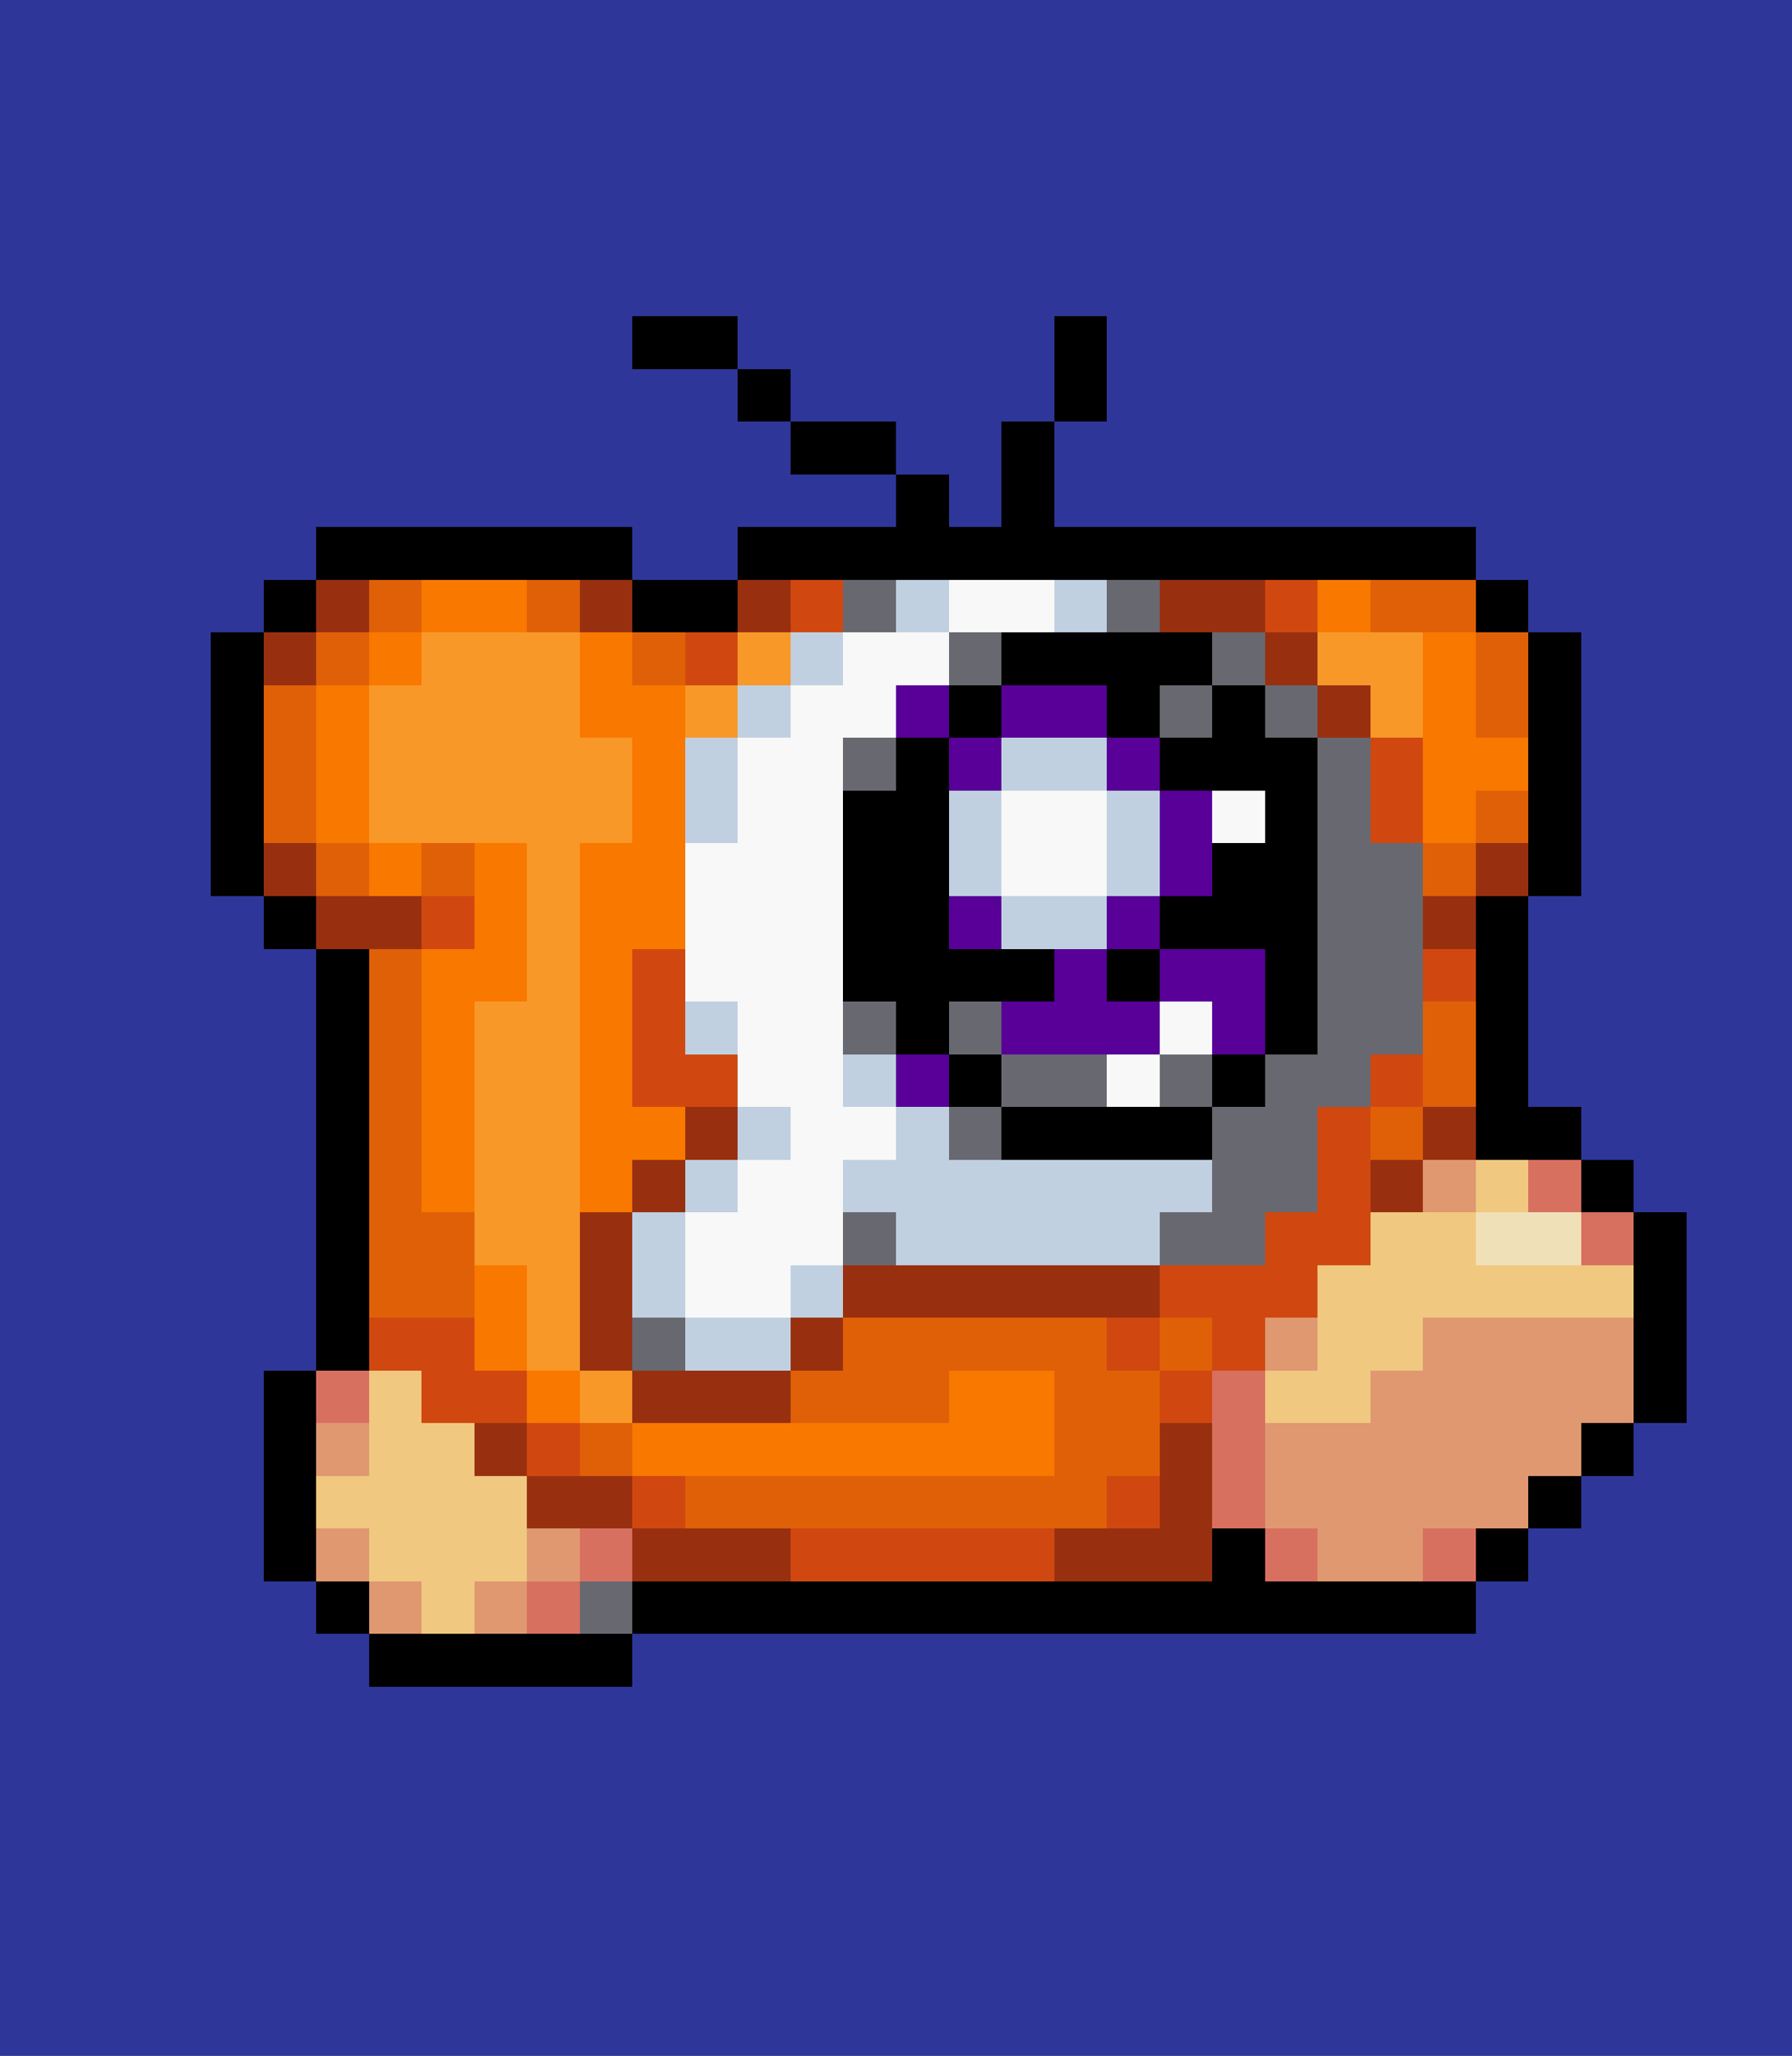 <svg xmlns="http://www.w3.org/2000/svg" viewBox="0 -0.5 34 39" shape-rendering="crispEdges">
<rect x="0" y="-0.5" width="34" height="39" fill="#333333" stroke="none"/>
<path stroke="#2f3699" d="M0 0h34M0 1h34M0 2h34M0 3h34M0 4h34M0 5h34M0 6h12M14 6h6M21 6h13M0 7h14M15 7h5M21 7h13M0 8h15M17 8h2M20 8h14M0 9h17M18 9h1M20 9h14M0 10h6M12 10h2M28 10h6M0 11h5M29 11h5M0 12h4M30 12h4M0 13h4M30 13h4M0 14h4M30 14h4M0 15h4M30 15h4M0 16h4M30 16h4M0 17h5M29 17h5M0 18h6M29 18h5M0 19h6M29 19h5M0 20h6M29 20h5M0 21h6M30 21h4M0 22h6M31 22h3M0 23h6M32 23h2M0 24h6M32 24h2M0 25h6M32 25h2M0 26h5M32 26h2M0 27h5M31 27h3M0 28h5M30 28h4M0 29h5M29 29h5M0 30h6M28 30h6M0 31h7M12 31h22M0 32h34M0 33h34M0 34h34M0 35h34M0 36h34M0 37h34M0 38h34" />
<path stroke="#000000" d="M12 6h2M20 6h1M14 7h1M20 7h1M15 8h2M19 8h1M17 9h1M19 9h1M6 10h6M14 10h14M5 11h1M12 11h2M28 11h1M4 12h1M19 12h4M29 12h1M4 13h1M18 13h1M21 13h1M23 13h1M29 13h1M4 14h1M17 14h1M22 14h3M29 14h1M4 15h1M16 15h2M24 15h1M29 15h1M4 16h1M16 16h2M23 16h2M29 16h1M5 17h1M16 17h2M22 17h3M28 17h1M6 18h1M16 18h4M21 18h1M24 18h1M28 18h1M6 19h1M17 19h1M24 19h1M28 19h1M6 20h1M18 20h1M23 20h1M28 20h1M6 21h1M19 21h4M28 21h2M6 22h1M30 22h1M6 23h1M31 23h1M6 24h1M31 24h1M6 25h1M31 25h1M5 26h1M31 26h1M5 27h1M30 27h1M5 28h1M29 28h1M5 29h1M23 29h1M28 29h1M6 30h1M12 30h16M7 31h5" />
<path stroke="#983010" d="M6 11h1M11 11h1M14 11h1M22 11h2M5 12h1M24 12h1M25 13h1M5 16h1M28 16h1M6 17h2M27 17h1M13 21h1M27 21h1M12 22h1M26 22h1M11 23h1M11 24h1M16 24h6M11 25h1M15 25h1M12 26h3M9 27h1M22 27h1M10 28h2M22 28h1M12 29h3M20 29h3" />
<path stroke="#e06008" d="M7 11h1M10 11h1M26 11h2M6 12h1M12 12h1M28 12h1M5 13h1M28 13h1M5 14h1M5 15h1M28 15h1M6 16h1M8 16h1M27 16h1M7 18h1M7 19h1M27 19h1M7 20h1M27 20h1M7 21h1M26 21h1M7 22h1M7 23h2M7 24h2M16 25h5M22 25h1M15 26h3M20 26h2M11 27h1M20 27h2M13 28h8" />
<path stroke="#f87800" d="M8 11h2M25 11h1M7 12h1M11 12h1M27 12h1M6 13h1M11 13h2M27 13h1M6 14h1M12 14h1M27 14h2M6 15h1M12 15h1M27 15h1M7 16h1M9 16h1M11 16h2M9 17h1M11 17h2M8 18h2M11 18h1M8 19h1M11 19h1M8 20h1M11 20h1M8 21h1M11 21h2M8 22h1M11 22h1M9 24h1M9 25h1M10 26h1M18 26h2M12 27h8" />
<path stroke="#d04810" d="M15 11h1M24 11h1M13 12h1M26 14h1M26 15h1M8 17h1M12 18h1M27 18h1M12 19h1M12 20h2M26 20h1M25 21h1M25 22h1M24 23h2M22 24h3M7 25h2M21 25h1M23 25h1M8 26h2M22 26h1M10 27h1M12 28h1M21 28h1M15 29h5" />
<path stroke="#686870" d="M16 11h1M21 11h1M18 12h1M23 12h1M22 13h1M24 13h1M16 14h1M25 14h1M25 15h1M25 16h2M25 17h2M25 18h2M16 19h1M18 19h1M25 19h2M19 20h2M22 20h1M24 20h2M18 21h1M23 21h2M23 22h2M16 23h1M22 23h2M12 25h1M11 30h1" />
<path stroke="#c0d0e0" d="M17 11h1M20 11h1M15 12h1M14 13h1M13 14h1M19 14h2M13 15h1M18 15h1M21 15h1M18 16h1M21 16h1M19 17h2M13 19h1M16 20h1M14 21h1M17 21h1M13 22h1M16 22h7M12 23h1M17 23h5M12 24h1M15 24h1M13 25h2" />
<path stroke="#f8f8f8" d="M18 11h2M16 12h2M15 13h2M14 14h2M14 15h2M19 15h2M23 15h1M13 16h3M19 16h2M13 17h3M13 18h3M14 19h2M22 19h1M14 20h2M21 20h1M15 21h2M14 22h2M13 23h3M13 24h2" />
<path stroke="#f89828" d="M8 12h3M14 12h1M25 12h2M7 13h4M13 13h1M26 13h1M7 14h5M7 15h5M10 16h1M10 17h1M10 18h1M9 19h2M9 20h2M9 21h2M9 22h2M9 23h2M10 24h1M10 25h1M11 26h1" />
<path stroke="#580098" d="M17 13h1M19 13h2M18 14h1M21 14h1M22 15h1M22 16h1M18 17h1M21 17h1M20 18h1M22 18h2M19 19h3M23 19h1M17 20h1" />
<path stroke="#e09870" d="M27 22h1M24 25h1M27 25h4M26 26h5M6 27h1M24 27h6M24 28h5M6 29h1M10 29h1M25 29h2M7 30h1M9 30h1" />
<path stroke="#f0c880" d="M28 22h1M26 23h2M25 24h6M25 25h2M7 26h1M24 26h2M7 27h2M6 28h4M7 29h3M8 30h1" />
<path stroke="#d87060" d="M29 22h1M30 23h1M6 26h1M23 26h1M23 27h1M23 28h1M11 29h1M24 29h1M27 29h1M10 30h1" />
<path stroke="#f0e0b8" d="M28 23h2" />
</svg>